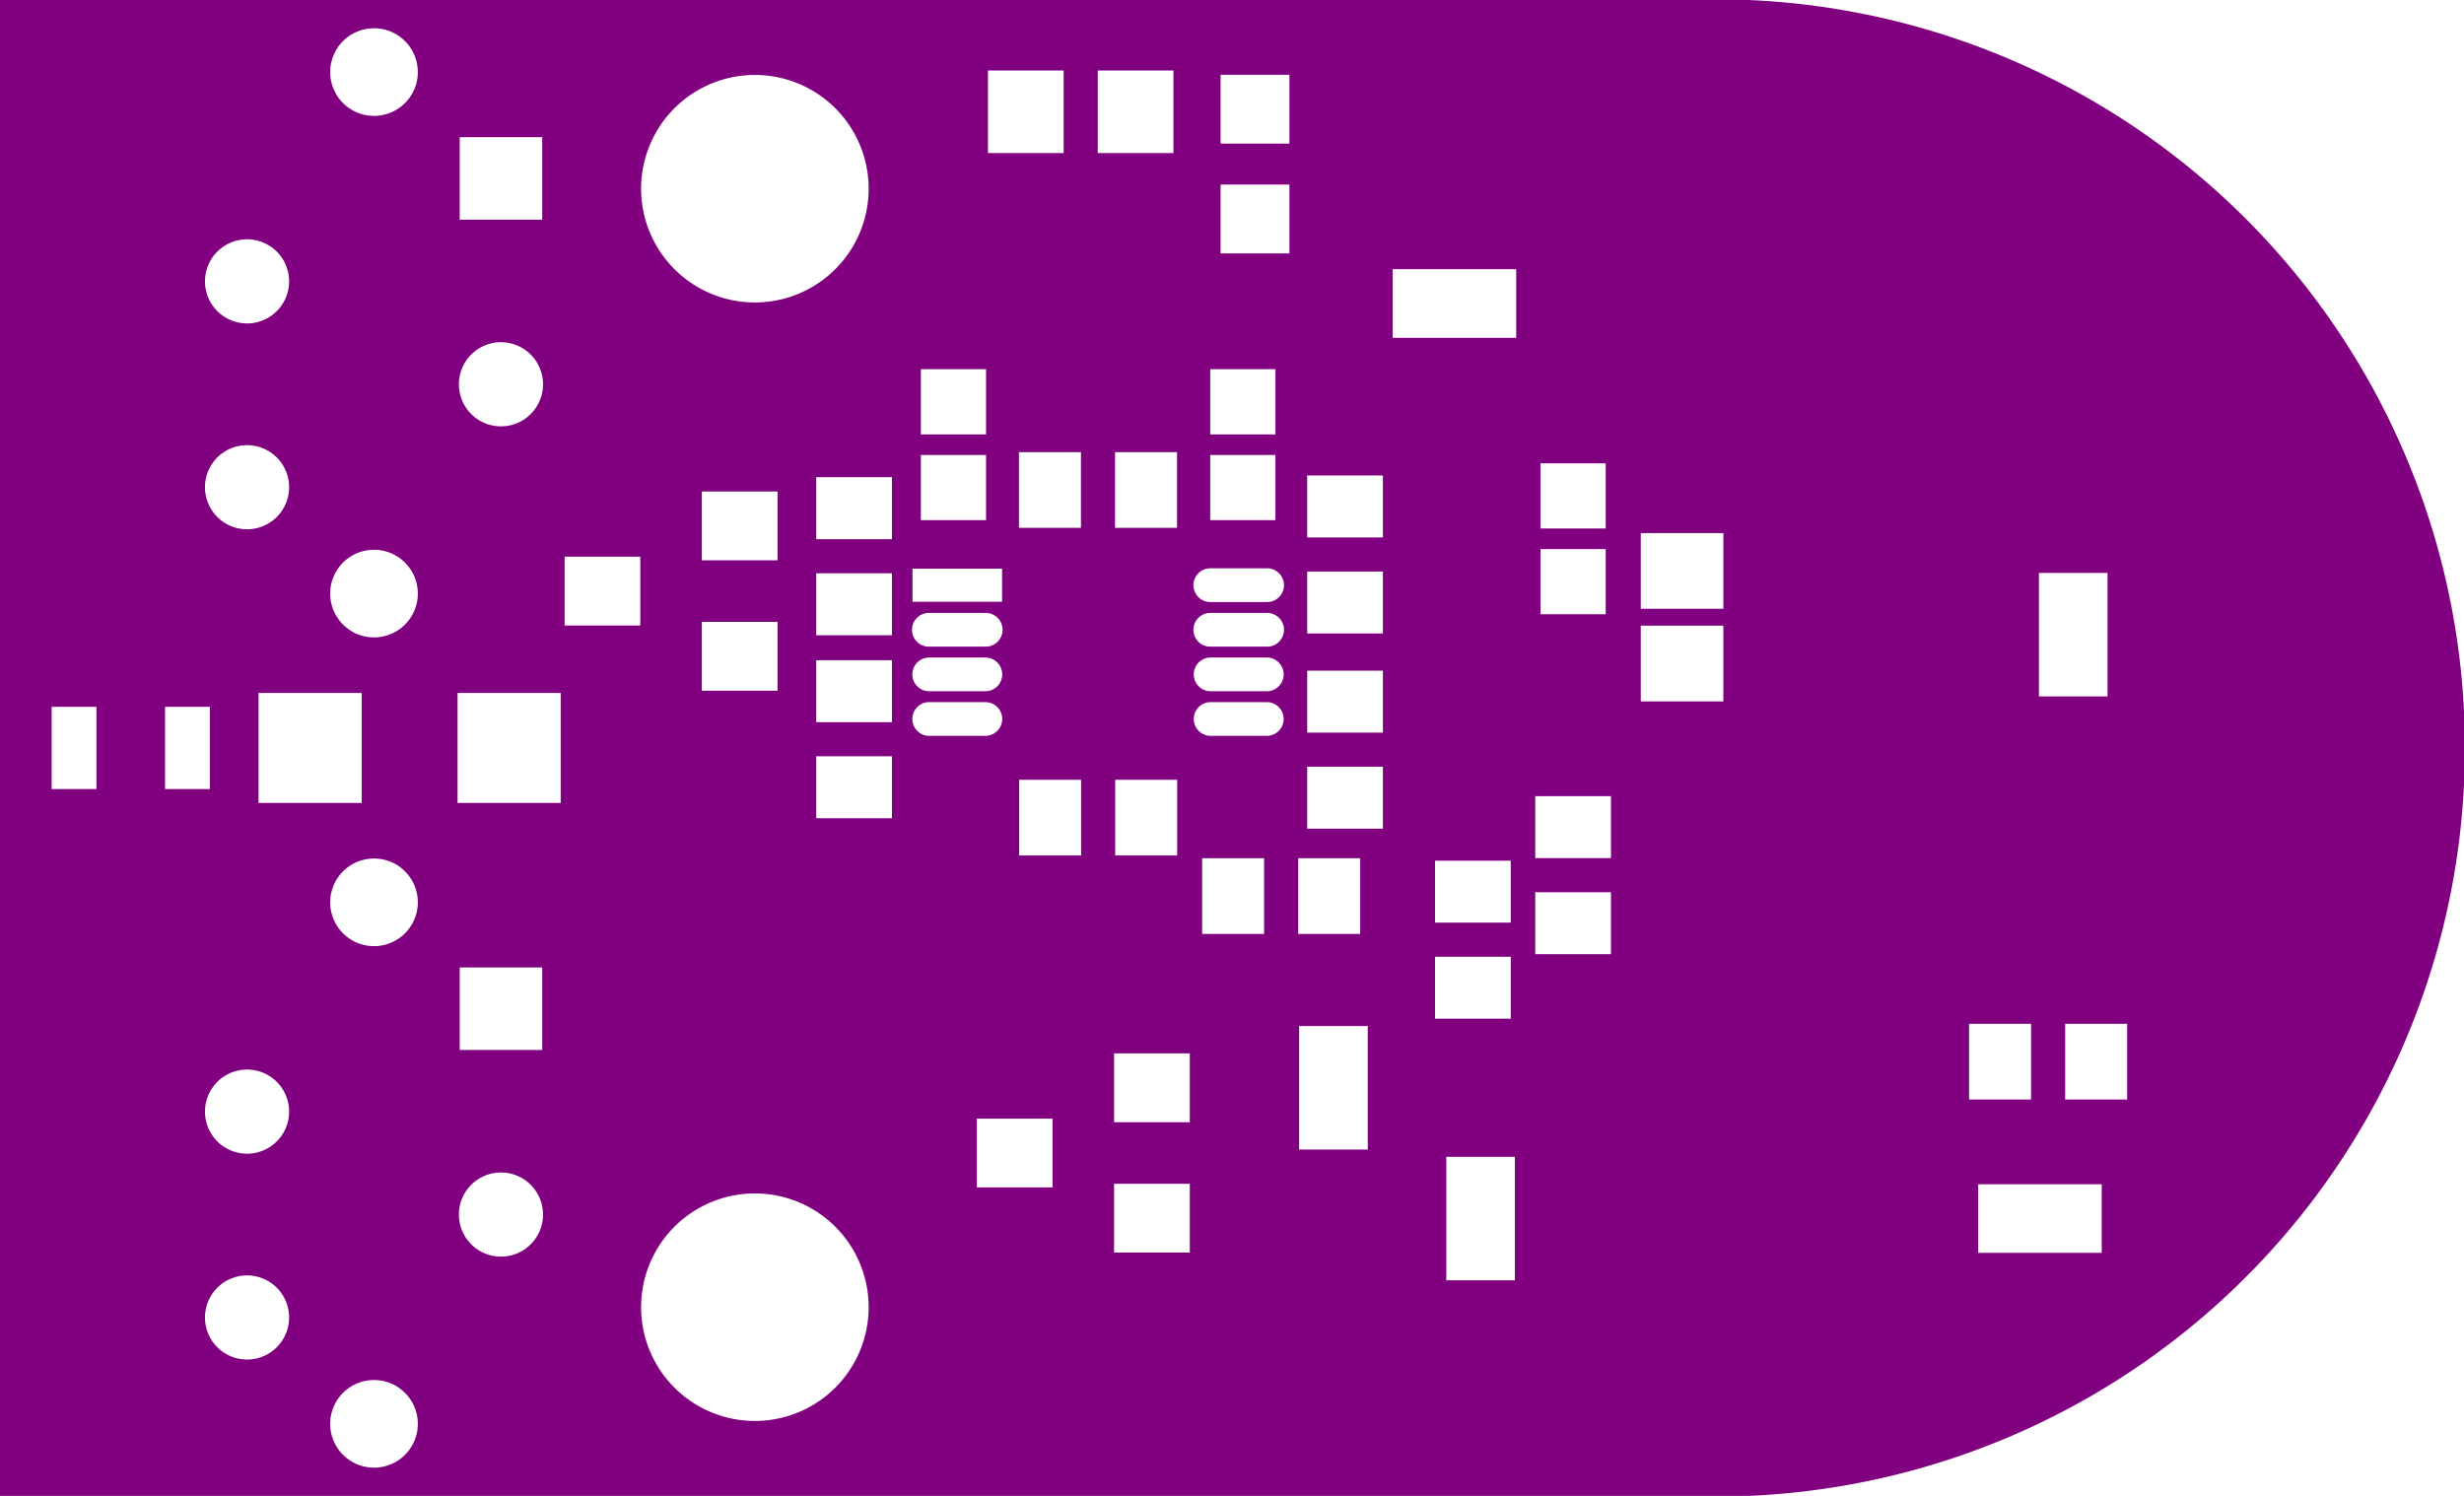 <svg width="35.905mm" height="21.8mm" viewBox="0 0 14135931 8582678"  version="1.1" xmlns="http://www.w3.org/2000/svg" xmlns:xlink="http://www.w3.org/1999/xlink">
<desc>
Origin 9055113 35433070 Bound 9055118 31141731 14135931 8582678
</desc>
<g fill-rule="evenodd" fill="rgb(128, 0, 128)" stroke="black" stroke-width="1" transform="translate(0, 8582678) scale(1, -1) translate(-9055118, -31141731)">
<path id="N" d="M 19085059.00 31141641.00 L 9055118.00 31141732.00 L 9055118.00 39724409.00 L 19085059.00 39724498.00 A 4295379.07 4295379.07 0 0 0 19085059.00 31141641.00  zM 10472435.13 32165355.48 m -241327.52 0 a 241327.52 241327.52 0 1 1 482655.04 0a 241327.52 241327.52 0 1 1 -482655.04 0M 11200783.52 31555121.25 m -251366.75 0 a 251366.75 251366.75 0 1 1 502733.51 0a 251366.75 251366.75 0 1 1 -502733.51 0M 11929128.13 32755907.48 m -241327.52 0 a 241327.52 241327.52 0 1 1 482655.04 0a 241327.52 241327.52 0 1 1 -482655.04 0M 10472435.13 33346458.48 m -241327.52 0 a 241327.52 241327.52 0 1 1 482655.04 0a 241327.52 241327.52 0 1 1 -482655.04 0M 12165822.00 34173700.00 L 11692436.00 34173700.00 L 11692436.00 33700314.00 L 12165822.00 33700314.00 L 12165822.00 34173700.00  zM 9608262.00 35669133.00 L 9351412.00 35669133.00 L 9351412.00 35197007.00 L 9608262.00 35197007.00 L 9608262.00 35669133.00  zM 10258814.00 35669133.00 L 10001964.00 35669133.00 L 10001964.00 35197007.00 L 10258814.00 35197007.00 L 10258814.00 35669133.00  zM 11200783.52 34547241.25 m -251366.75 0 a 251366.75 251366.75 0 1 1 502733.51 0a 251366.75 251366.75 0 1 1 -502733.51 0M 11130152.00 35748660.00 L 10538342.00 35748660.00 L 10538342.00 35117480.00 L 11130152.00 35117480.00 L 11130152.00 35748660.00  zM 13385821.88 32224441.22 m -652716.78 0 a 652716.78 652716.78 0 1 1 1305433.57 0a 652716.78 652716.78 0 1 1 -1305433.57 0M 15093543.00 33306536.00 L 14659213.00 33306536.00 L 14659213.00 32911576.00 L 15093543.00 32911576.00 L 15093543.00 33306536.00  zM 15257317.00 35250235.00 L 14901727.00 35250235.00 L 14901727.00 34815905.00 L 15257317.00 34815905.00 L 15257317.00 35250235.00  zM 12271884.00 35748660.00 L 11680074.00 35748660.00 L 11680074.00 35117480.00 L 12271884.00 35117480.00 L 12271884.00 35748660.00  zM 14172278.00 35385275.00 L 13737948.00 35385275.00 L 13737948.00 35029685.00 L 14172278.00 35029685.00 L 14172278.00 35385275.00  zM 13515979.00 36156534.00 L 13081649.00 36156534.00 L 13081649.00 35761574.00 L 13515979.00 35761574.00 L 13515979.00 36156534.00  zM 14172278.00 35936456.00 L 13737948.00 35936456.00 L 13737948.00 35580866.00 L 14172278.00 35580866.00 L 14172278.00 35936456.00  zM 14709078.00 35951885.00 L 14385022.00 35951885.00 A 96771.86 96771.86 0 0 1 14385022.00 35758351.00 L 14709078.00 35758351.00 A 96771.86 96771.86 0 0 1 14709078.00 35951885.00  zM 14709078.00 35695980.00 L 14385022.00 35695980.00 A 96771.86 96771.86 0 0 1 14385022.00 35502446.00 L 14709078.00 35502446.00 A 96771.86 96771.86 0 0 1 14709078.00 35695980.00  zM 10472435.13 36929005.48 m -241327.52 0 a 241327.52 241327.52 0 1 1 482655.04 0a 241327.52 241327.52 0 1 1 -482655.04 0M 11200783.52 36318771.25 m -251366.75 0 a 251366.75 251366.75 0 1 1 502733.51 0a 251366.75 251366.75 0 1 1 -502733.51 0M 10472435.13 38110108.48 m -241327.52 0 a 241327.52 241327.52 0 1 1 482655.04 0a 241327.52 241327.52 0 1 1 -482655.04 0M 11200783.52 39310891.25 m -251366.75 0 a 251366.75 251366.75 0 1 1 502733.51 0a 251366.75 251366.75 0 1 1 -502733.51 0M 12165822.00 38937350.00 L 11692436.00 38937350.00 L 11692436.00 38463964.00 L 12165822.00 38463964.00 L 12165822.00 38937350.00  zM 12728577.00 36530550.00 L 12294247.00 36530550.00 L 12294247.00 36135590.00 L 12728577.00 36135590.00 L 12728577.00 36530550.00  zM 13515979.00 36904565.00 L 13081649.00 36904565.00 L 13081649.00 36509605.00 L 13515979.00 36509605.00 L 13515979.00 36904565.00  zM 11929128.13 37519557.48 m -241327.52 0 a 241327.52 241327.52 0 1 1 482655.04 0a 241327.52 241327.52 0 1 1 -482655.04 0M 13385821.88 38641764.22 m -652716.78 0 a 652716.78 652716.78 0 1 1 1305433.57 0a 652716.78 652716.78 0 1 1 -1305433.57 0M 14172278.00 36435274.00 L 13737948.00 36435274.00 L 13737948.00 36079684.00 L 14172278.00 36079684.00 L 14172278.00 36435274.00  zM 14172278.00 36986455.00 L 13737948.00 36986455.00 L 13737948.00 36630865.00 L 14172278.00 36630865.00 L 14172278.00 36986455.00  zM 14803986.00 36461837.00 L 14290114.00 36461837.00 L 14290114.00 36272021.00 L 14803986.00 36272021.00 L 14803986.00 36461837.00  zM 14709078.00 36207791.00 L 14385022.00 36207791.00 A 96771.86 96771.86 0 1 1 14385022.00 36014257.00 L 14709078.00 36014257.00 A 96771.86 96771.86 0 1 1 14709078.00 36207791.00  zM 14712121.00 37114015.00 L 14338105.00 37114015.00 L 14338105.00 36739999.00 L 14712121.00 36739999.00 L 14712121.00 37114015.00  zM 15256530.00 37130235.00 L 14900940.00 37130235.00 L 14900940.00 36695905.00 L 15256530.00 36695905.00 L 15256530.00 37130235.00  zM 14712121.00 37606141.00 L 14338105.00 37606141.00 L 14338105.00 37232125.00 L 14712121.00 37232125.00 L 14712121.00 37606141.00  zM 15157318.00 39319920.00 L 14722988.00 39319920.00 L 14722988.00 38846220.00 L 15157318.00 38846220.00 L 15157318.00 39319920.00  zM 15880945.00 32932520.00 L 15446615.00 32932520.00 L 15446615.00 32537560.00 L 15880945.00 32537560.00 L 15880945.00 32932520.00  zM 15880945.00 33680551.00 L 15446615.00 33680551.00 L 15446615.00 33285591.00 L 15880945.00 33285591.00 L 15880945.00 33680551.00  zM 16901963.00 33837400.00 L 16508263.00 33837400.00 L 16508263.00 33128740.00 L 16901963.00 33128740.00 L 16901963.00 33837400.00  zM 16307317.00 34800235.00 L 15951727.00 34800235.00 L 15951727.00 34365905.00 L 16307317.00 34365905.00 L 16307317.00 34800235.00  zM 16858498.00 34800235.00 L 16502908.00 34800235.00 L 16502908.00 34365905.00 L 16858498.00 34365905.00 L 16858498.00 34800235.00  zM 15808498.00 35250235.00 L 15452908.00 35250235.00 L 15452908.00 34815905.00 L 15808498.00 34815905.00 L 15808498.00 35250235.00  zM 16323630.00 35695980.00 L 15999574.00 35695980.00 A 96771.86 96771.86 0 0 1 15999574.00 35502446.00 L 16323630.00 35502446.00 A 96771.86 96771.86 0 0 1 16323630.00 35695980.00  zM 16988813.00 35325275.00 L 16554483.00 35325275.00 L 16554483.00 34969685.00 L 16988813.00 34969685.00 L 16988813.00 35325275.00  zM 16988813.00 35876456.00 L 16554483.00 35876456.00 L 16554483.00 35520866.00 L 16988813.00 35520866.00 L 16988813.00 35876456.00  zM 17746063.00 33087401.00 L 17352363.00 33087401.00 L 17352363.00 32378741.00 L 17746063.00 32378741.00 L 17746063.00 33087401.00  zM 17722278.00 34235274.00 L 17287948.00 34235274.00 L 17287948.00 33879684.00 L 17722278.00 33879684.00 L 17722278.00 34235274.00  zM 17722278.00 34786455.00 L 17287948.00 34786455.00 L 17287948.00 34430865.00 L 17722278.00 34430865.00 L 17722278.00 34786455.00  zM 18297085.00 35156495.00 L 17862755.00 35156495.00 L 17862755.00 34800905.00 L 18297085.00 34800905.00 L 18297085.00 35156495.00  zM 18297085.00 34605314.00 L 17862755.00 34605314.00 L 17862755.00 34249724.00 L 18297085.00 34249724.00 L 18297085.00 34605314.00  zM 20707317.00 33850235.00 L 20351727.00 33850235.00 L 20351727.00 33415905.00 L 20707317.00 33415905.00 L 20707317.00 33850235.00  zM 21112593.00 32929920.00 L 20403933.00 32929920.00 L 20403933.00 32536220.00 L 21112593.00 32536220.00 L 21112593.00 32929920.00  zM 21258498.00 33850235.00 L 20902908.00 33850235.00 L 20902908.00 33415905.00 L 21258498.00 33415905.00 L 21258498.00 33850235.00  zM 16323630.00 35951885.00 L 15999574.00 35951885.00 A 96771.86 96771.86 0 0 1 15999574.00 35758351.00 L 16323630.00 35758351.00 A 96771.86 96771.86 0 0 1 16323630.00 35951885.00  zM 16323630.00 36207791.00 L 15999574.00 36207791.00 A 96771.86 96771.86 0 1 1 15999574.00 36014257.00 L 16323630.00 36014257.00 A 96771.86 96771.86 0 1 1 16323630.00 36207791.00  zM 16323630.00 36463696.00 L 15999574.00 36463696.00 A 96771.86 96771.86 0 1 1 15999574.00 36270162.00 L 16323630.00 36270162.00 A 96771.86 96771.86 0 1 1 16323630.00 36463696.00  zM 15807711.00 37130235.00 L 15452121.00 37130235.00 L 15452121.00 36695905.00 L 15807711.00 36695905.00 L 15807711.00 37130235.00  zM 16372121.00 37114015.00 L 15998105.00 37114015.00 L 15998105.00 36739999.00 L 16372121.00 36739999.00 L 16372121.00 37114015.00  zM 16372121.00 37606141.00 L 15998105.00 37606141.00 L 15998105.00 37232125.00 L 16372121.00 37232125.00 L 16372121.00 37606141.00  zM 16452593.00 38665588.00 L 16057633.00 38665588.00 L 16057633.00 38270628.00 L 16452593.00 38270628.00 L 16452593.00 38665588.00  zM 15787239.00 39319920.00 L 15352909.00 39319920.00 L 15352909.00 38846220.00 L 15787239.00 38846220.00 L 15787239.00 39319920.00  zM 16452593.00 39295510.00 L 16057633.00 39295510.00 L 16057633.00 38900550.00 L 16452593.00 38900550.00 L 16452593.00 39295510.00  zM 16988813.00 36445274.00 L 16554483.00 36445274.00 L 16554483.00 36089684.00 L 16988813.00 36089684.00 L 16988813.00 36445274.00  zM 18266928.00 36574173.00 L 17892912.00 36574173.00 L 17892912.00 36200157.00 L 18266928.00 36200157.00 L 18266928.00 36574173.00  zM 16988813.00 36996455.00 L 16554483.00 36996455.00 L 16554483.00 36640865.00 L 16988813.00 36640865.00 L 16988813.00 36996455.00  zM 17753543.00 38179921.00 L 17044883.00 38179921.00 L 17044883.00 37786221.00 L 17753543.00 37786221.00 L 17753543.00 38179921.00  zM 18266928.00 37066299.00 L 17892912.00 37066299.00 L 17892912.00 36692283.00 L 18266928.00 36692283.00 L 18266928.00 37066299.00  zM 18941963.00 36665983.00 L 18468263.00 36665983.00 L 18468263.00 36231653.00 L 18941963.00 36231653.00 L 18941963.00 36665983.00  zM 18941963.00 36134487.00 L 18468263.00 36134487.00 L 18468263.00 35700157.00 L 18941963.00 35700157.00 L 18941963.00 36134487.00  zM 21146063.00 36437401.00 L 20752363.00 36437401.00 L 20752363.00 35728741.00 L 21146063.00 35728741.00 L 21146063.00 36437401.00  z"/>
</g>
</svg>
